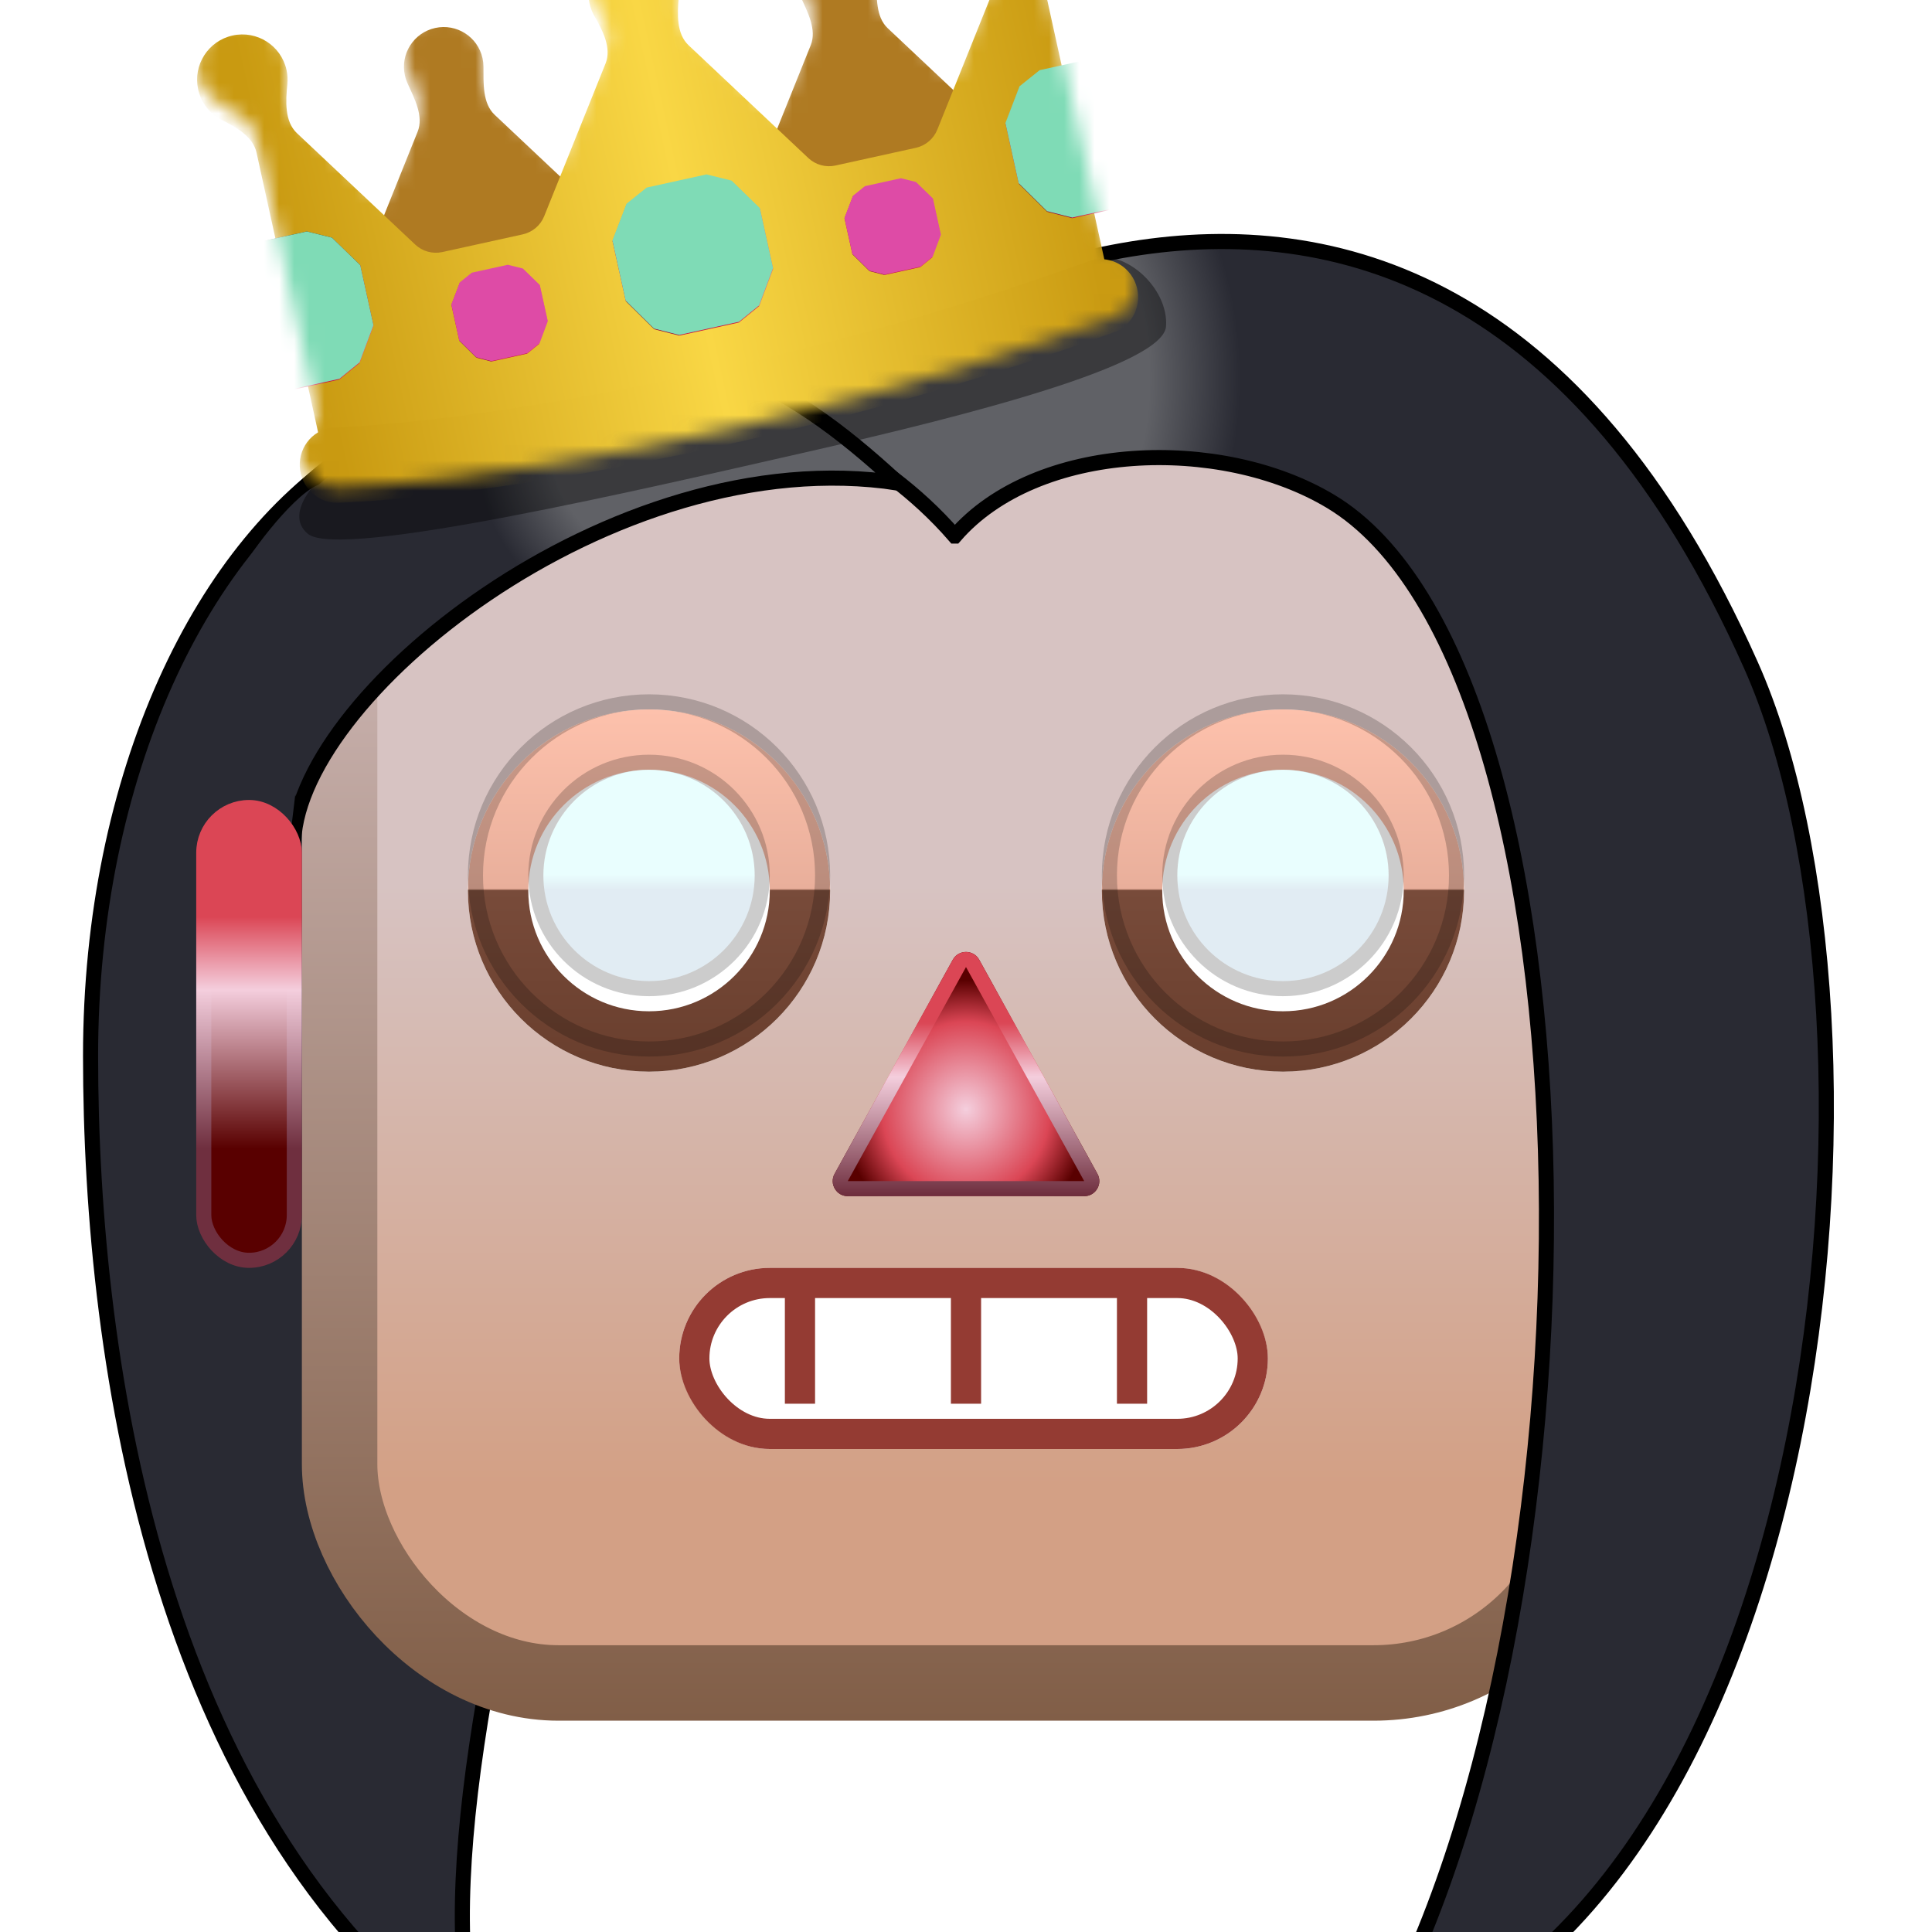 <svg fill="none" height="128" viewBox="0 0 128 128" width="128" xmlns="http://www.w3.org/2000/svg" xmlns:xlink="http://www.w3.org/1999/xlink"><filter id="a" color-interpolation-filters="sRGB" filterUnits="userSpaceOnUse" height="24.181" width="25.666" x="51.167" y="59.069"><feFlood flood-opacity="0" result="BackgroundImageFix"/><feColorMatrix in="SourceAlpha" result="hardAlpha" type="matrix" values="0 0 0 0 0 0 0 0 0 0 0 0 0 0 0 0 0 0 127 0"/><feOffset dy="2"/><feGaussianBlur stdDeviation="2"/><feComposite in2="hardAlpha" operator="out"/><feColorMatrix type="matrix" values="0 0 0 0 0 0 0 0 0 0 0 0 0 0 0 0 0 0 0.25 0"/><feBlend in2="BackgroundImageFix" mode="normal" result="effect1_dropShadow_202_33"/><feBlend in="SourceGraphic" in2="effect1_dropShadow_202_33" mode="normal" result="shape"/></filter><filter id="b" color-interpolation-filters="sRGB" filterUnits="userSpaceOnUse" height="16" width="41" x="44" y="81"><feFlood flood-opacity="0" result="BackgroundImageFix"/><feColorMatrix in="SourceAlpha" result="hardAlpha" type="matrix" values="0 0 0 0 0 0 0 0 0 0 0 0 0 0 0 0 0 0 127 0"/><feOffset dy="-1"/><feGaussianBlur stdDeviation=".5"/><feComposite in2="hardAlpha" operator="out"/><feColorMatrix type="matrix" values="0 0 0 0 0.933 0 0 0 0 0.812 0 0 0 0 0.631 0 0 0 1 0"/><feBlend in2="BackgroundImageFix" mode="normal" result="effect1_dropShadow_202_33"/><feBlend in="SourceGraphic" in2="effect1_dropShadow_202_33" mode="normal" result="shape"/><feColorMatrix in="SourceAlpha" result="hardAlpha" type="matrix" values="0 0 0 0 0 0 0 0 0 0 0 0 0 0 0 0 0 0 127 0"/><feMorphology in="SourceAlpha" operator="erode" radius="1" result="effect2_innerShadow_202_33"/><feOffset dy="2"/><feGaussianBlur stdDeviation="2.5"/><feComposite in2="hardAlpha" k2="-1" k3="1" operator="arithmetic"/><feColorMatrix type="matrix" values="0 0 0 0 0.196 0 0 0 0 0.129 0 0 0 0 0.114 0 0 0 0.99 0"/><feBlend in2="shape" mode="normal" result="effect2_innerShadow_202_33"/></filter><filter id="c" color-interpolation-filters="sRGB" filterUnits="userSpaceOnUse" height="28" width="28" x="29" y="45"><feFlood flood-opacity="0" result="BackgroundImageFix"/><feColorMatrix in="SourceAlpha" result="hardAlpha" type="matrix" values="0 0 0 0 0 0 0 0 0 0 0 0 0 0 0 0 0 0 127 0"/><feMorphology in="SourceAlpha" operator="dilate" radius="1" result="effect1_dropShadow_202_33"/><feOffset dy="1"/><feGaussianBlur stdDeviation=".5"/><feComposite in2="hardAlpha" operator="out"/><feColorMatrix type="matrix" values="0 0 0 0 0.958 0 0 0 0 0.884 0 0 0 0 0.776 0 0 0 0.6 0"/><feBlend in2="BackgroundImageFix" mode="normal" result="effect1_dropShadow_202_33"/><feBlend in="SourceGraphic" in2="effect1_dropShadow_202_33" mode="normal" result="shape"/></filter><filter id="d" color-interpolation-filters="sRGB" filterUnits="userSpaceOnUse" height="16" width="16" x="35" y="50"><feFlood flood-opacity="0" result="BackgroundImageFix"/><feBlend in="SourceGraphic" in2="BackgroundImageFix" mode="normal" result="shape"/><feColorMatrix in="SourceAlpha" result="hardAlpha" type="matrix" values="0 0 0 0 0 0 0 0 0 0 0 0 0 0 0 0 0 0 127 0"/><feMorphology in="SourceAlpha" operator="erode" radius="1" result="effect1_innerShadow_202_33"/><feOffset/><feGaussianBlur stdDeviation=".5"/><feComposite in2="hardAlpha" k2="-1" k3="1" operator="arithmetic"/><feColorMatrix type="matrix" values="0 0 0 0 0.514 0 0 0 0 0.38 0 0 0 0 0.29 0 0 0 0.23 0"/><feBlend in2="shape" mode="normal" result="effect1_innerShadow_202_33"/></filter><filter id="e" color-interpolation-filters="sRGB" filterUnits="userSpaceOnUse" height="24" width="24" x="31" y="46"><feFlood flood-opacity="0" result="BackgroundImageFix"/><feBlend in="SourceGraphic" in2="BackgroundImageFix" mode="normal" result="shape"/><feColorMatrix in="SourceAlpha" result="hardAlpha" type="matrix" values="0 0 0 0 0 0 0 0 0 0 0 0 0 0 0 0 0 0 127 0"/><feMorphology in="SourceAlpha" operator="erode" radius="1" result="effect1_innerShadow_202_33"/><feOffset/><feGaussianBlur stdDeviation=".5"/><feComposite in2="hardAlpha" k2="-1" k3="1" operator="arithmetic"/><feColorMatrix type="matrix" values="0 0 0 0 0.514 0 0 0 0 0.38 0 0 0 0 0.29 0 0 0 0.23 0"/><feBlend in2="shape" mode="normal" result="effect1_innerShadow_202_33"/></filter><filter id="f" color-interpolation-filters="sRGB" filterUnits="userSpaceOnUse" height="28" width="28" x="71" y="45"><feFlood flood-opacity="0" result="BackgroundImageFix"/><feColorMatrix in="SourceAlpha" result="hardAlpha" type="matrix" values="0 0 0 0 0 0 0 0 0 0 0 0 0 0 0 0 0 0 127 0"/><feMorphology in="SourceAlpha" operator="dilate" radius="1" result="effect1_dropShadow_202_33"/><feOffset dy="1"/><feGaussianBlur stdDeviation=".5"/><feComposite in2="hardAlpha" operator="out"/><feColorMatrix type="matrix" values="0 0 0 0 0.958 0 0 0 0 0.884 0 0 0 0 0.776 0 0 0 0.6 0"/><feBlend in2="BackgroundImageFix" mode="normal" result="effect1_dropShadow_202_33"/><feBlend in="SourceGraphic" in2="effect1_dropShadow_202_33" mode="normal" result="shape"/></filter><filter id="g" color-interpolation-filters="sRGB" filterUnits="userSpaceOnUse" height="16" width="16" x="77" y="50"><feFlood flood-opacity="0" result="BackgroundImageFix"/><feBlend in="SourceGraphic" in2="BackgroundImageFix" mode="normal" result="shape"/><feColorMatrix in="SourceAlpha" result="hardAlpha" type="matrix" values="0 0 0 0 0 0 0 0 0 0 0 0 0 0 0 0 0 0 127 0"/><feMorphology in="SourceAlpha" operator="erode" radius="1" result="effect1_innerShadow_202_33"/><feOffset/><feGaussianBlur stdDeviation=".5"/><feComposite in2="hardAlpha" k2="-1" k3="1" operator="arithmetic"/><feColorMatrix type="matrix" values="0 0 0 0 0.514 0 0 0 0 0.38 0 0 0 0 0.29 0 0 0 0.23 0"/><feBlend in2="shape" mode="normal" result="effect1_innerShadow_202_33"/></filter><filter id="h" color-interpolation-filters="sRGB" filterUnits="userSpaceOnUse" height="24" width="24" x="73" y="46"><feFlood flood-opacity="0" result="BackgroundImageFix"/><feBlend in="SourceGraphic" in2="BackgroundImageFix" mode="normal" result="shape"/><feColorMatrix in="SourceAlpha" result="hardAlpha" type="matrix" values="0 0 0 0 0 0 0 0 0 0 0 0 0 0 0 0 0 0 127 0"/><feMorphology in="SourceAlpha" operator="erode" radius="1" result="effect1_innerShadow_202_33"/><feOffset/><feGaussianBlur stdDeviation=".5"/><feComposite in2="hardAlpha" k2="-1" k3="1" operator="arithmetic"/><feColorMatrix type="matrix" values="0 0 0 0 0.514 0 0 0 0 0.38 0 0 0 0 0.29 0 0 0 0.23 0"/><feBlend in2="shape" mode="normal" result="effect1_innerShadow_202_33"/></filter><filter id="i" color-interpolation-filters="sRGB" filterUnits="userSpaceOnUse" height="26.739" width="65.433" x="15.828" y="13.006"><feFlood flood-opacity="0" result="BackgroundImageFix"/><feBlend in="SourceGraphic" in2="BackgroundImageFix" mode="normal" result="shape"/><feGaussianBlur result="effect1_foregroundBlur_202_33" stdDeviation="2"/></filter><filter id="j" color-interpolation-filters="sRGB" filterUnits="userSpaceOnUse" height="20.474" width="16.309" x="23.988" y="-.209"><feFlood flood-opacity="0" result="BackgroundImageFix"/><feBlend in="SourceGraphic" in2="BackgroundImageFix" mode="normal" result="shape"/><feColorMatrix in="SourceAlpha" result="hardAlpha" type="matrix" values="0 0 0 0 0 0 0 0 0 0 0 0 0 0 0 0 0 0 127 0"/><feOffset dy="-1"/><feGaussianBlur stdDeviation=".5"/><feComposite in2="hardAlpha" k2="-1" k3="1" operator="arithmetic"/><feColorMatrix type="matrix" values="0 0 0 0 0 0 0 0 0 0 0 0 0 0 0 0 0 0 0.25 0"/><feBlend in2="shape" mode="normal" result="effect1_innerShadow_202_33"/><feColorMatrix in="SourceAlpha" result="hardAlpha" type="matrix" values="0 0 0 0 0 0 0 0 0 0 0 0 0 0 0 0 0 0 127 0"/><feOffset dy="2"/><feGaussianBlur stdDeviation=".5"/><feComposite in2="hardAlpha" k2="-1" k3="1" operator="arithmetic"/><feColorMatrix type="matrix" values="0 0 0 0 1 0 0 0 0 1 0 0 0 0 1 0 0 0 0.25 0"/><feBlend in2="effect1_innerShadow_202_33" mode="normal" result="effect2_innerShadow_202_33"/></filter><filter id="k" color-interpolation-filters="sRGB" filterUnits="userSpaceOnUse" height="20.474" width="16.309" x="50.033" y="-5.941"><feFlood flood-opacity="0" result="BackgroundImageFix"/><feBlend in="SourceGraphic" in2="BackgroundImageFix" mode="normal" result="shape"/><feColorMatrix in="SourceAlpha" result="hardAlpha" type="matrix" values="0 0 0 0 0 0 0 0 0 0 0 0 0 0 0 0 0 0 127 0"/><feOffset dy="-1"/><feGaussianBlur stdDeviation=".5"/><feComposite in2="hardAlpha" k2="-1" k3="1" operator="arithmetic"/><feColorMatrix type="matrix" values="0 0 0 0 0 0 0 0 0 0 0 0 0 0 0 0 0 0 0.25 0"/><feBlend in2="shape" mode="normal" result="effect1_innerShadow_202_33"/><feColorMatrix in="SourceAlpha" result="hardAlpha" type="matrix" values="0 0 0 0 0 0 0 0 0 0 0 0 0 0 0 0 0 0 127 0"/><feOffset dy="2"/><feGaussianBlur stdDeviation=".5"/><feComposite in2="hardAlpha" k2="-1" k3="1" operator="arithmetic"/><feColorMatrix type="matrix" values="0 0 0 0 1 0 0 0 0 1 0 0 0 0 1 0 0 0 0.25 0"/><feBlend in2="effect1_innerShadow_202_33" mode="normal" result="effect2_innerShadow_202_33"/></filter><filter id="l" color-interpolation-filters="sRGB" filterUnits="userSpaceOnUse" height="41.723" width="60.236" x="13.057" y="-11.132"><feFlood flood-opacity="0" result="BackgroundImageFix"/><feBlend in="SourceGraphic" in2="BackgroundImageFix" mode="normal" result="shape"/><feColorMatrix in="SourceAlpha" result="hardAlpha" type="matrix" values="0 0 0 0 0 0 0 0 0 0 0 0 0 0 0 0 0 0 127 0"/><feOffset dy="-1"/><feGaussianBlur stdDeviation=".5"/><feComposite in2="hardAlpha" k2="-1" k3="1" operator="arithmetic"/><feColorMatrix type="matrix" values="0 0 0 0 0 0 0 0 0 0 0 0 0 0 0 0 0 0 0.25 0"/><feBlend in2="shape" mode="normal" result="effect1_innerShadow_202_33"/><feColorMatrix in="SourceAlpha" result="hardAlpha" type="matrix" values="0 0 0 0 0 0 0 0 0 0 0 0 0 0 0 0 0 0 127 0"/><feOffset dy="2"/><feGaussianBlur stdDeviation=".5"/><feComposite in2="hardAlpha" k2="-1" k3="1" operator="arithmetic"/><feColorMatrix type="matrix" values="0 0 0 0 1 0 0 0 0 1 0 0 0 0 1 0 0 0 0.25 0"/><feBlend in2="effect1_innerShadow_202_33" mode="normal" result="effect2_innerShadow_202_33"/></filter><filter id="m" color-interpolation-filters="sRGB" filterUnits="userSpaceOnUse" height="18.145" width="55.545" x="19.859" y="15.167"><feFlood flood-opacity="0" result="BackgroundImageFix"/><feBlend in="SourceGraphic" in2="BackgroundImageFix" mode="normal" result="shape"/><feColorMatrix in="SourceAlpha" result="hardAlpha" type="matrix" values="0 0 0 0 0 0 0 0 0 0 0 0 0 0 0 0 0 0 127 0"/><feOffset dy="-1"/><feGaussianBlur stdDeviation=".5"/><feComposite in2="hardAlpha" k2="-1" k3="1" operator="arithmetic"/><feColorMatrix type="matrix" values="0 0 0 0 0 0 0 0 0 0 0 0 0 0 0 0 0 0 0.25 0"/><feBlend in2="shape" mode="normal" result="effect1_innerShadow_202_33"/><feColorMatrix in="SourceAlpha" result="hardAlpha" type="matrix" values="0 0 0 0 0 0 0 0 0 0 0 0 0 0 0 0 0 0 127 0"/><feOffset dy="2"/><feGaussianBlur stdDeviation=".5"/><feComposite in2="hardAlpha" k2="-1" k3="1" operator="arithmetic"/><feColorMatrix type="matrix" values="0 0 0 0 1 0 0 0 0 1 0 0 0 0 1 0 0 0 0.25 0"/><feBlend in2="effect1_innerShadow_202_33" mode="normal" result="effect2_innerShadow_202_33"/></filter><filter id="n" color-interpolation-filters="sRGB" filterUnits="userSpaceOnUse" height="13.916" width="13.916" x="38.951" y="9.959"><feFlood flood-opacity="0" result="BackgroundImageFix"/><feColorMatrix in="SourceAlpha" result="hardAlpha" type="matrix" values="0 0 0 0 0 0 0 0 0 0 0 0 0 0 0 0 0 0 127 0"/><feOffset dy=".5"/><feGaussianBlur stdDeviation=".5"/><feComposite in2="hardAlpha" operator="out"/><feColorMatrix type="matrix" values="0 0 0 0 0 0 0 0 0 0 0 0 0 0 0 0 0 0 0.25 0"/><feBlend in2="BackgroundImageFix" mode="normal" result="effect1_dropShadow_202_33"/><feBlend in="SourceGraphic" in2="effect1_dropShadow_202_33" mode="normal" result="shape"/></filter><filter id="o" color-interpolation-filters="sRGB" filterUnits="userSpaceOnUse" height="13.321" width="13.273" x="64.988" y="2.775"><feFlood flood-opacity="0" result="BackgroundImageFix"/><feColorMatrix in="SourceAlpha" result="hardAlpha" type="matrix" values="0 0 0 0 0 0 0 0 0 0 0 0 0 0 0 0 0 0 127 0"/><feOffset dy=".5"/><feGaussianBlur stdDeviation=".5"/><feComposite in2="hardAlpha" operator="out"/><feColorMatrix type="matrix" values="0 0 0 0 0 0 0 0 0 0 0 0 0 0 0 0 0 0 0.25 0"/><feBlend in2="BackgroundImageFix" mode="normal" result="effect1_dropShadow_202_33"/><feBlend in="SourceGraphic" in2="effect1_dropShadow_202_33" mode="normal" result="shape"/></filter><filter id="p" color-interpolation-filters="sRGB" filterUnits="userSpaceOnUse" height="13.277" width="13.294" x="13.097" y="13.739"><feFlood flood-opacity="0" result="BackgroundImageFix"/><feColorMatrix in="SourceAlpha" result="hardAlpha" type="matrix" values="0 0 0 0 0 0 0 0 0 0 0 0 0 0 0 0 0 0 127 0"/><feOffset dy=".5"/><feGaussianBlur stdDeviation=".5"/><feComposite in2="hardAlpha" operator="out"/><feColorMatrix type="matrix" values="0 0 0 0 0 0 0 0 0 0 0 0 0 0 0 0 0 0 0.25 0"/><feBlend in2="BackgroundImageFix" mode="normal" result="effect1_dropShadow_202_33"/><feBlend in="SourceGraphic" in2="effect1_dropShadow_202_33" mode="normal" result="shape"/></filter><filter id="q" color-interpolation-filters="sRGB" filterUnits="userSpaceOnUse" height="9.15" width="9.15" x="28.527" y="16.185"><feFlood flood-opacity="0" result="BackgroundImageFix"/><feColorMatrix in="SourceAlpha" result="hardAlpha" type="matrix" values="0 0 0 0 0 0 0 0 0 0 0 0 0 0 0 0 0 0 127 0"/><feOffset dy=".5"/><feGaussianBlur stdDeviation=".5"/><feComposite in2="hardAlpha" operator="out"/><feColorMatrix type="matrix" values="0 0 0 0 0 0 0 0 0 0 0 0 0 0 0 0 0 0 0.25 0"/><feBlend in2="BackgroundImageFix" mode="normal" result="effect1_dropShadow_202_33"/><feBlend in="SourceGraphic" in2="effect1_dropShadow_202_33" mode="normal" result="shape"/></filter><filter id="r" color-interpolation-filters="sRGB" filterUnits="userSpaceOnUse" height="9.15" width="9.15" x="54.572" y="10.452"><feFlood flood-opacity="0" result="BackgroundImageFix"/><feColorMatrix in="SourceAlpha" result="hardAlpha" type="matrix" values="0 0 0 0 0 0 0 0 0 0 0 0 0 0 0 0 0 0 127 0"/><feOffset dy=".5"/><feGaussianBlur stdDeviation=".5"/><feComposite in2="hardAlpha" operator="out"/><feColorMatrix type="matrix" values="0 0 0 0 0 0 0 0 0 0 0 0 0 0 0 0 0 0 0.25 0"/><feBlend in2="BackgroundImageFix" mode="normal" result="effect1_dropShadow_202_33"/><feBlend in="SourceGraphic" in2="effect1_dropShadow_202_33" mode="normal" result="shape"/></filter><linearGradient id="s" gradientUnits="userSpaceOnUse" x1="64" x2="64" y1="26" y2="114"><stop offset=".37" stop-color="#d7c3c2"/><stop offset=".823" stop-color="#d3a085"/></linearGradient><linearGradient id="t" gradientUnits="userSpaceOnUse" x1="64" x2="64" y1="26" y2="114"><stop offset="0" stop-color="#d9c5c6"/><stop offset="1" stop-color="#815e47"/></linearGradient><radialGradient id="u" cx="0" cy="0" gradientTransform="matrix(0 11.5 -11 0 64 71.5)" gradientUnits="userSpaceOnUse" r="1"><stop offset="0" stop-color="#f4cedd"/><stop offset=".505" stop-color="#db4655"/><stop offset=".745" stop-color="#590000"/></radialGradient><linearGradient id="v"><stop offset=".25" stop-color="#db4655"/><stop offset=".406" stop-color="#f4cedd"/><stop offset=".745" stop-color="#6f2f3f"/></linearGradient><linearGradient id="w" gradientUnits="userSpaceOnUse" x1="64" x2="64" xlink:href="#v" y1="60" y2="83"/><linearGradient id="x"><stop offset=".25" stop-color="#db4655"/><stop offset=".406" stop-color="#f4cedd"/><stop offset=".745" stop-color="#590000"/></linearGradient><linearGradient id="y" gradientUnits="userSpaceOnUse" x1="111.5" x2="111.5" xlink:href="#x" y1="53" y2="84"/><linearGradient id="z" gradientUnits="userSpaceOnUse" x1="111.5" x2="111.5" xlink:href="#v" y1="53" y2="84"/><linearGradient id="A"><stop offset="0" stop-color="#fdc1ac"/><stop offset=".495" stop-color="#e9af9b"/><stop offset=".5" stop-color="#784b3a"/><stop offset="1" stop-color="#693e2d"/></linearGradient><linearGradient id="B" gradientUnits="userSpaceOnUse" x1="43" x2="43" xlink:href="#A" y1="46" y2="70"/><linearGradient id="C"><stop offset=".495" stop-color="#e9fefe"/><stop offset=".568" stop-color="#e1ecf3"/></linearGradient><linearGradient id="D" gradientUnits="userSpaceOnUse" x1="43" x2="43" xlink:href="#C" y1="51" y2="65"/><linearGradient id="E" gradientUnits="userSpaceOnUse" x1="85" x2="85" xlink:href="#A" y1="46" y2="70"/><linearGradient id="F" gradientUnits="userSpaceOnUse" x1="85" x2="85" xlink:href="#C" y1="51" y2="65"/><linearGradient id="G"><stop offset=".363" stop-color="#606166"/><stop offset=".492" stop-color="#292a33"/></linearGradient><radialGradient id="H" cx="0" cy="0" gradientTransform="matrix(46.302 7.479 -8.108 50.195 59.275 25.735)" gradientUnits="userSpaceOnUse" r="1" xlink:href="#G"/><radialGradient id="I" cx="0" cy="0" gradientTransform="matrix(-35 17.5 -13.221 -26.442 50 26.5)" gradientUnits="userSpaceOnUse" r="1" xlink:href="#G"/><linearGradient id="J" gradientUnits="userSpaceOnUse" x1="16.5" x2="16.5" xlink:href="#x" y1="53" y2="84"/><linearGradient id="K" gradientUnits="userSpaceOnUse" x1="16.5" x2="16.5" xlink:href="#v" y1="53" y2="84"/><linearGradient id="L"><stop offset="0" stop-color="#c99a11"/><stop offset=".495" stop-color="#f9d745"/><stop offset="1" stop-color="#ca9b12"/></linearGradient><linearGradient id="M" gradientUnits="userSpaceOnUse" x1="21.727" x2="74.1" xlink:href="#L" y1="29.942" y2="18.414"/><linearGradient id="N" gradientUnits="userSpaceOnUse" x1="23.662" x2="73.964" xlink:href="#L" y1="33.853" y2="22.781"/><clipPath id="O"><path d="m0 0h128v128h-128z"/></clipPath><mask id="P" height="44" maskUnits="userSpaceOnUse" width="63" x="13" y="-11"><path clip-rule="evenodd" d="m19.654 7.834c-.823-.775-.745-2.121-.633-3.245.031-.307.014-.624-.056-.942-.356-1.616-1.954-2.638-3.571-2.282-1.616.356-2.638 1.955-2.282 3.571.202.917.804 1.643 1.583 2.034.96.482 2.052 1.1 2.283 2.149l1.953 8.872-0.0 0 2.127 9.665c-.761.446-1.255 1.299-1.212 2.26.061 1.378 1.205 2.456 2.554 2.406 7.553-.276 28.155-2.927 51.377-11.29 1.27-.457 1.926-1.883 1.466-3.184-.336-.949-1.173-1.57-2.094-1.659l-2.127-9.665v-0l-0-0-1.953-8.872c-.231-1.049.501-2.069 1.17-2.909.542-.682.784-1.594.582-2.511-.356-1.616-1.955-2.638-3.571-2.282-1.616.356-2.638 1.954-2.283 3.571.07.318.188.612.344.878.574.973 1.209 2.163.788 3.211l-2.958 7.36-4.343-4.09c-.74-.697-.739-1.876-.738-2.92v-.001c0-.089 0-.177-0-.263-.001-.184-.021-.371-.062-.558-.313-1.421-1.718-2.319-3.139-2.006s-2.319 1.718-2.006 3.139c.041.187.101.365.178.533.036.079.073.159.111.24.44.947.936 2.016.556 2.96l-2.224 5.535-5.872-5.53c-.804-.757-.748-2.06-.651-3.159.026-.297.008-.603-.059-.91-.356-1.616-1.954-2.638-3.571-2.282-1.616.356-2.638 1.955-2.283 3.571.068.307.18.592.328.85.55.957 1.147 2.116.736 3.14l-3.007 7.485-4.343-4.09c-.74-.697-.739-1.876-.738-2.92v-.001c0-.089 0-.177-0-.263-.001-.184-.021-.371-.062-.558-.313-1.421-1.718-2.319-3.139-2.006-1.421.313-2.319 1.718-2.006 3.139.041.187.101.365.178.533.036.079.073.159.111.24l0.0 0c.44.947.936 2.016.557 2.96l-2.224 5.535z" fill="#000" fill-rule="evenodd"/></mask><g clip-path="url(#O)"><path d="m23.747 29.661c9.019-5.391 8.736-1.786 30.253 3.663-6.511 25.873-28.831 83.766-22.128 102.675-21.317-14.866-25.872-45.446-25.872-66.046 0-18.476 7.322-34.062 17.747-40.293z" fill="#292a33" stroke="#000"/><rect fill="url(#s)" height="83" rx="14.5" stroke="url(#t)" stroke-width="5" width="83" x="22.5" y="28.5"/><g filter="url(#a)"><path d="m63.125 61.585c.38-.689 1.37-.689 1.751 0l7.832 14.181c.368.666-.114 1.483-.875 1.483h-15.663c-.761 0-1.243-.817-.875-1.483z" fill="url(#u)"/><path d="m63.562 61.827c.19-.344.685-.344.875 0l7.832 14.181c.184.333-.057.742-.438.742h-15.663c-.381 0-.622-.408-.438-.742z" stroke="url(#w)"/></g><g filter="url(#b)"><rect fill="#fff" height="12" rx="6" width="39" x="45" y="83"/><rect height="10" rx="5" stroke="#943b33" stroke-width="2" width="37" x="46" y="84"/></g><g fill="#943b33"><path d="m63 85h2v8h-2z"/><path d="m52 85h2v8h-2z"/><path d="m74 85h2v8h-2z"/></g><rect fill="url(#y)" height="30" rx="3" width="6" x="108.5" y="53.5"/><rect height="30" rx="3" stroke="url(#z)" width="6" x="108.5" y="53.5"/><g filter="url(#c)"><circle cx="43" cy="58" fill="#fff" r="12"/><circle cx="43" cy="58" r="10" stroke="url(#B)" stroke-width="4"/></g><g filter="url(#d)"><circle cx="43" cy="58" fill="url(#D)" r="7"/></g><circle cx="43" cy="58" r="7.5" stroke="#000" stroke-opacity=".2"/><g filter="url(#e)"><circle cx="43" cy="58" r="11.5" stroke="#000" stroke-opacity=".2"/></g><g filter="url(#f)"><circle cx="85" cy="58" fill="#fff" r="12"/><circle cx="85" cy="58" r="10" stroke="url(#E)" stroke-width="4"/></g><g filter="url(#g)"><circle cx="85" cy="58" fill="url(#F)" r="7"/></g><circle cx="85" cy="58" r="7.5" stroke="#000" stroke-opacity=".2"/><g filter="url(#h)"><circle cx="85" cy="58" r="11.5" stroke="#000" stroke-opacity=".2"/></g><path d="m63.258 35.515c-5.221-6.033-12.258-8.306-12.258-8.306s42.232-34.192 65.003 16.86c10.581 23.723 5.389 82.899-25.539 91.931 16.608-28.249 16.091-91.759-2.312-102.786-7.295-4.371-19.485-3.948-24.893 2.301z" fill="url(#H)" stroke="#000"/><path d="m47.505 24.214c4.514 1.505 8.21 4.29 11.995 7.786-18.921-2.899-40.273 14.372-40.049 24.193 0 0-.772-7.771-1.543-11.301 0 0-2.054-8.219.891-11.271 9.926-10.285 24.192-10.912 28.706-9.407z" fill="url(#I)" stroke="#000"/><path d="m16.494 36.933c1.524-2.256 4.669-5.939 5.506-4.628l-2.705 22.573-.316.123c-3.078-5.676-3.519-16.537-2.486-18.067z" fill="#292a33"/><rect fill="url(#J)" height="30" rx="3" width="6" x="13.5" y="53.5"/><rect height="30" rx="3" stroke="url(#K)" width="6" x="13.5" y="53.5"/><g filter="url(#i)" opacity=".4"><path d="m20.389 35.362c-1.676-1.417.798-3.871 2.244-4.921 15.562-4.084 47.196-12.449 49.231-13.237 2.544-.984 5.587 1.87 5.387 4.429-.2 2.559-12.969 5.856-23.593 8.267-10.624 2.411-31.175 7.233-33.27 5.462z" fill="#000"/></g><g mask="url(#P)"><g filter="url(#j)"><path clip-rule="evenodd" d="m32.769 6.602c-.804-.757-.733-2.08-.738-3.184-.001-.184-.021-.371-.062-.558-.313-1.421-1.718-2.319-3.139-2.006-1.421.313-2.319 1.718-2.006 3.139.041.187.101.365.178.533.459 1.004 1.079 2.175.667 3.2l-3.533 8.793c-.599 1.491.716 3.044 2.286 2.699l6.152-1.354 6.152-1.354c1.569-.345 2.111-2.307.941-3.409z" fill="#af7a22" fill-rule="evenodd"/></g><g filter="url(#k)"><path clip-rule="evenodd" d="m58.814.869c-.804-.757-.733-2.08-.738-3.184-.001-.184-.021-.371-.062-.558-.313-1.421-1.718-2.319-3.139-2.006-1.421.313-2.319 1.718-2.006 3.139.041.187.101.365.178.533.459 1.004 1.079 2.175.667 3.2l-3.533 8.793c-.599 1.491.716 3.044 2.286 2.699l6.152-1.354 6.152-1.354c1.569-.345 2.111-2.307.941-3.409z" fill="#af7a22" fill-rule="evenodd"/></g><g filter="url(#l)"><path clip-rule="evenodd" d="m19.671 7.821c-.823-.775-.745-2.121-.633-3.245.03-.307.014-.624-.056-.942-.356-1.616-1.954-2.638-3.571-2.282-1.616.356-2.638 1.955-2.283 3.571.202.917.804 1.643 1.583 2.034.959.482 2.052 1.1 2.283 2.149l1.953 8.872v0l2.21 10.041c.237 1.079 1.304 1.761 2.383 1.523l48.183-10.606c1.079-.237 1.761-1.304 1.523-2.383l-2.21-10.041c0-0 0-0-0-0 0 0 0-0 0-0l-1.953-8.872c-.231-1.049.501-2.069 1.17-2.909.542-.682.784-1.594.582-2.511-.356-1.616-1.954-2.638-3.571-2.282-1.616.356-2.638 1.954-2.283 3.571.07.318.188.612.345.878.574.973 1.209 2.163.788 3.211l-4.013 9.988c-.246.613-.78 1.065-1.426 1.208l-5.322 1.172c-.646.142-1.32-.044-1.801-.497l-7.933-7.471c-.804-.757-.748-2.06-.651-3.159.026-.297.008-.603-.059-.91-.356-1.616-1.954-2.638-3.571-2.282s-2.638 1.955-2.283 3.571c.068.307.18.592.328.85.55.957 1.147 2.116.736 3.14l-4.063 10.112c-.246.614-.78 1.065-1.426 1.208l-5.322 1.171c-.646.142-1.32-.044-1.801-.497z" fill="url(#M)" fill-rule="evenodd"/></g><g filter="url(#m)"><path clip-rule="evenodd" d="m19.862 29.905c-.062-1.378.982-2.536 2.331-2.585 7.059-.258 27.174-2.815 49.933-11.01 1.269-.457 2.671.227 3.132 1.528.46 1.301-.196 2.727-1.466 3.184-23.221 8.362-43.824 11.013-51.377 11.289-1.349.049-2.492-1.028-2.554-2.406z" fill="url(#N)" fill-rule="evenodd"/></g><g filter="url(#n)"><path d="m44.675 19.245-1.338 2.066 1.665.424.52-2.274z" fill="#950a37"/><path d="m47.539 19.018-2.017.444-.52 2.274 3.964-.873z" fill="#cb1142"/><path d="m48.217 18.466 3.007-1.161-2.537-.097z" fill="#f2b8c9"/><path d="m47.539 19.018 1.427 1.845 1.333-1.084-2.082-1.313z" fill="#e1364a"/><path d="m50.299 19.779.925-2.474-3.007 1.161z" fill="#e66679"/><path d="m48.384 15.827.304 1.381 2.537.097-.442-2.006z" fill="#e66679"/><path d="m41.458 19.454 1.879 1.857 1.338-2.066z" fill="#712532"/><path d="m41.017 17.448.442 2.006 2.261-1.153-.304-1.381z" fill="#cb1142"/><path d="m41.458 19.454 3.217-.209-.956-.944z" fill="#e66679"/><path d="m43.415 16.92.304 1.381.956.944.847.217 2.017-.444.678-.552.471-1.258-.304-1.381z" fill="#ee9bb0"/><path d="m47.134 13.545 1.345-2.036-1.662-.411-.528 2.238z" fill="#da829a"/><path d="m44.272 13.779 2.017-.444.528-2.238-3.964.873z" fill="#ed94a8"/><path d="m43.592 14.324-3.01 1.152 2.534.087z" fill="#950a37"/><path d="m44.272 13.779-1.419-1.809-1.336 1.071 2.076 1.283z" fill="#e66679"/><path d="m41.516 13.041-.934 2.435 3.01-1.152z" fill="#cb1142"/><path d="m43.415 16.92-.299-1.357-2.534-.087.434 1.972z" fill="#cb1142"/><path d="m50.349 13.327-1.87-1.818-1.345 2.036z" fill="#e66679"/><path d="m50.783 15.299-.434-1.972-2.264 1.143.299 1.357z" fill="#e66679"/><path d="m50.349 13.327-3.215.218.951.925z" fill="#ed94a8"/><path d="m48.384 15.827-.299-1.357-.951-.925-.846-.21-2.017.444-.679.545-.476 1.239.299 1.357z" fill="#ee9bb0"/><path clip-rule="evenodd" d="m50.773 15.255-.434-1.972-1.87-1.818-1.662-.411-3.964.873-1.336 1.071-.934 2.435.434 1.972.442 2.006 1.879 1.857 1.665.424 3.964-.873 1.333-1.085.925-2.474z" fill="#7fdbb6" fill-rule="evenodd"/></g><g filter="url(#o)"><path d="m70.712 11.466-1.338 2.066 1.665.424.52-2.274z" fill="#950a37"/><path d="m73.576 11.239-2.017.444-.52 2.274 3.964-.873z" fill="#cb1142"/><path d="m74.254 10.687 3.007-1.161-2.537-.097z" fill="#f2b8c9"/><path d="m73.576 11.239 1.427 1.845 1.333-1.084-2.082-1.313z" fill="#e1364a"/><path d="m76.336 12.0.925-2.474-3.007 1.161z" fill="#e66679"/><path d="m74.421 8.048.304 1.381 2.537.097-.442-2.006z" fill="#e66679"/><path d="m67.495 11.675 1.879 1.857 1.338-2.066z" fill="#712532"/><path d="m67.053 9.669.442 2.006 2.261-1.153-.304-1.381z" fill="#cb1142"/><path d="m67.495 11.675 3.217-.209-.956-.944z" fill="#e66679"/><path d="m69.452 9.141.304 1.381.956.944.847.217 2.017-.444.678-.552.471-1.258-.304-1.381z" fill="#ee9bb0"/><path d="m73.171 5.766 1.345-2.036-1.662-.411-.528 2.238z" fill="#da829a"/><path d="m70.308 6 2.017-.444.528-2.238-3.964.873z" fill="#ed94a8"/><path d="m69.629 6.545-3.009 1.152 2.534.087z" fill="#950a37"/><path d="m70.308 6-1.419-1.809-1.336 1.071 2.076 1.283z" fill="#e66679"/><path d="m67.553 5.262-.934 2.435 3.009-1.152z" fill="#cb1142"/><path d="m69.452 9.141-.299-1.357-2.534-.087.434 1.972z" fill="#cb1142"/><path d="m76.386 5.548-1.87-1.818-1.345 2.036z" fill="#e66679"/><path d="m76.82 7.52-.434-1.972-2.264 1.143.299 1.357z" fill="#e66679"/><path d="m76.386 5.548-3.215.218.951.925z" fill="#ed94a8"/><path d="m74.421 8.048-.299-1.357-.951-.925-.846-.21-2.017.444-.679.545-.476 1.239.299 1.357z" fill="#ee9bb0"/><path clip-rule="evenodd" d="m76.81 7.476-.434-1.972-1.87-1.818-1.662-.411-3.964.873-1.336 1.071-.934 2.435.434 1.972.442 2.006 1.879 1.857 1.665.424 3.964-.873 1.333-1.085.925-2.474z" fill="#7fdbb6" fill-rule="evenodd"/></g><g filter="url(#p)"><path clip-rule="evenodd" d="m24.297 19.035-.434-1.972-1.87-1.818-1.662-.411-3.964.873-1.336 1.071-.934 2.435.434 1.972.442 2.006 1.879 1.857 1.665.424 3.964-.873 1.333-1.084.925-2.474z" fill="#211d1a" fill-rule="evenodd"/><path d="m18.199 23.025-1.338 2.066 1.665.425.52-2.274z" fill="#950a37"/><path d="m21.063 22.798-2.017.444-.52 2.274 3.964-.873z" fill="#cb1142"/><path d="m21.741 22.245 3.007-1.161-2.537-.097z" fill="#f2b8c9"/><path d="m21.063 22.798 1.427 1.845 1.333-1.084-2.082-1.313z" fill="#e1364a"/><path d="m23.823 23.559.925-2.474-3.007 1.161z" fill="#e66679"/><path d="m21.908 19.606.304 1.381 2.537.097-.442-2.006z" fill="#e66679"/><path d="m14.982 23.234 1.879 1.857 1.338-2.066z" fill="#712532"/><path d="m14.541 21.228.442 2.006 2.261-1.153-.304-1.381z" fill="#cb1142"/><path d="m14.982 23.234 3.217-.209-.956-.944z" fill="#e66679"/><path d="m16.939 20.7.304 1.381.956.944.847.217 2.017-.444.678-.552.471-1.258-.304-1.381z" fill="#ee9bb0"/><path d="m20.658 17.325 1.345-2.036-1.662-.411-.528 2.238z" fill="#da829a"/><path d="m17.795 17.559 2.017-.444.528-2.238-3.964.873z" fill="#ed94a8"/><path d="m17.116 18.104-3.009 1.152 2.534.087z" fill="#950a37"/><path d="m17.795 17.559-1.419-1.809-1.336 1.071 2.076 1.283z" fill="#e66679"/><path d="m15.04 16.821-.934 2.435 3.009-1.152z" fill="#cb1142"/><path d="m16.939 20.7-.299-1.357-2.534-.087.434 1.972z" fill="#cb1142"/><path d="m23.873 17.107-1.87-1.818-1.345 2.036z" fill="#e66679"/><path d="m24.307 19.078-.434-1.972-2.264 1.143.299 1.357z" fill="#e66679"/><path d="m23.873 17.107-3.215.218.951.925z" fill="#ed94a8"/><path d="m21.908 19.606-.299-1.357-.951-.925-.846-.21-2.017.444-.679.545-.476 1.239.299 1.357z" fill="#ee9bb0"/><path clip-rule="evenodd" d="m24.297 19.035-.434-1.972-1.87-1.818-1.662-.411-3.964.873-1.336 1.071-.934 2.435.434 1.972.442 2.006 1.879 1.857 1.665.424 3.964-.873 1.333-1.084.925-2.474z" fill="#7fdbb6" fill-rule="evenodd"/></g><g filter="url(#q)"><path d="m32.361 21.957-.803 1.24.999.255.312-1.365z" fill="#950a37"/><path d="m34.08 21.82-1.21.266-.312 1.365 2.379-.524z" fill="#cb1142"/><path d="m34.486 21.489 1.804-.697-1.522-.058z" fill="#f2b8c9"/><path d="m34.08 21.82.856 1.107.8-.651-1.249-.788z" fill="#e1364a"/><path d="m35.736 22.277.555-1.485-1.804.697z" fill="#e66679"/><path d="m34.587 19.906.182.829 1.522.058-.265-1.204z" fill="#e66679"/><path d="m30.431 22.082 1.127 1.114.803-1.24z" fill="#712532"/><path d="m30.166 20.879.265 1.204 1.356-.692-.182-.829z" fill="#cb1142"/><path d="m30.431 22.082 1.93-.126-.574-.566z" fill="#e66679"/><path d="m31.605 20.562.182.829.574.566.508.13 1.21-.266.407-.331.282-.755-.182-.829z" fill="#ee9bb0"/><path d="m33.837 18.537.807-1.222-.997-.247-.317 1.343z" fill="#da829a"/><path d="m32.119 18.677 1.21-.266.317-1.343-2.379.523z" fill="#ed94a8"/><path d="m31.712 19.004-1.806.691 1.52.052z" fill="#950a37"/><path d="m32.119 18.677-.852-1.085-.801.643 1.245.77z" fill="#e66679"/><path d="m30.466 18.235-.56 1.461 1.806-.691z" fill="#cb1142"/><path d="m31.605 20.562-.179-.814-1.52-.052.26 1.183z" fill="#cb1142"/><path d="m35.766 18.406-1.122-1.091-.807 1.222z" fill="#e66679"/><path d="m36.026 19.589-.26-1.183-1.358.686.179.814z" fill="#e66679"/><path d="m35.766 18.406-1.929.131.571.555z" fill="#ed94a8"/><path d="m34.587 19.906-.179-.814-.571-.555-.507-.126-1.21.266-.408.327-.285.743.179.814z" fill="#ee9bb0"/><path clip-rule="evenodd" d="m36.02 19.563-.26-1.183-1.122-1.091-.997-.247-2.379.523-.801.643-.56 1.461.26 1.183.265 1.204 1.127 1.114.999.255 2.379-.524.8-.651.555-1.485z" fill="#de4ba6" fill-rule="evenodd"/></g><g filter="url(#r)"><path d="m58.406 16.224-.803 1.24.999.255.312-1.365z" fill="#950a37"/><path d="m60.124 16.088-1.21.266-.312 1.365 2.379-.523z" fill="#cb1142"/><path d="m60.531 15.756 1.804-.697-1.522-.058z" fill="#f2b8c9"/><path d="m60.124 16.088.856 1.107.8-.651-1.249-.788z" fill="#e1364a"/><path d="m61.781 16.544.555-1.485-1.804.697z" fill="#e66679"/><path d="m60.631 14.173.182.829 1.522.058-.265-1.204z" fill="#e66679"/><path d="m56.476 16.349 1.127 1.114.803-1.24z" fill="#712532"/><path d="m56.211 15.146.265 1.204 1.356-.692-.182-.829z" fill="#cb1142"/><path d="m56.476 16.349 1.93-.125-.574-.566z" fill="#e66679"/><path d="m57.65 14.829.182.829.574.566.508.13 1.21-.266.407-.331.283-.755-.182-.829z" fill="#ee9bb0"/><path d="m59.881 12.804.807-1.222-.997-.247-.317 1.343z" fill="#da829a"/><path d="m58.164 12.944 1.21-.266.317-1.343-2.379.523z" fill="#ed94a8"/><path d="m57.756 13.271-1.806.691 1.52.052z" fill="#950a37"/><path d="m58.164 12.944-.852-1.085-.801.643 1.245.77z" fill="#e66679"/><path d="m56.511 12.502-.56 1.461 1.806-.691z" fill="#cb1142"/><path d="m57.65 14.829-.179-.814-1.52-.052.26 1.183z" fill="#cb1142"/><path d="m61.81 12.673-1.122-1.091-.807 1.222z" fill="#e66679"/><path d="m62.071 13.856-.261-1.183-1.358.686.179.814z" fill="#e66679"/><path d="m61.81 12.673-1.929.131.571.555z" fill="#ed94a8"/><path d="m60.631 14.173-.179-.814-.571-.555-.507-.126-1.21.266-.408.327-.285.743.179.814z" fill="#ee9bb0"/><path clip-rule="evenodd" d="m62.065 13.83-.26-1.183-1.122-1.091-.997-.247-2.379.523-.801.643-.56 1.461.26 1.183.265 1.204 1.127 1.114.999.255 2.379-.523.8-.651.555-1.485z" fill="#de4ba6" fill-rule="evenodd"/></g></g></g></svg>